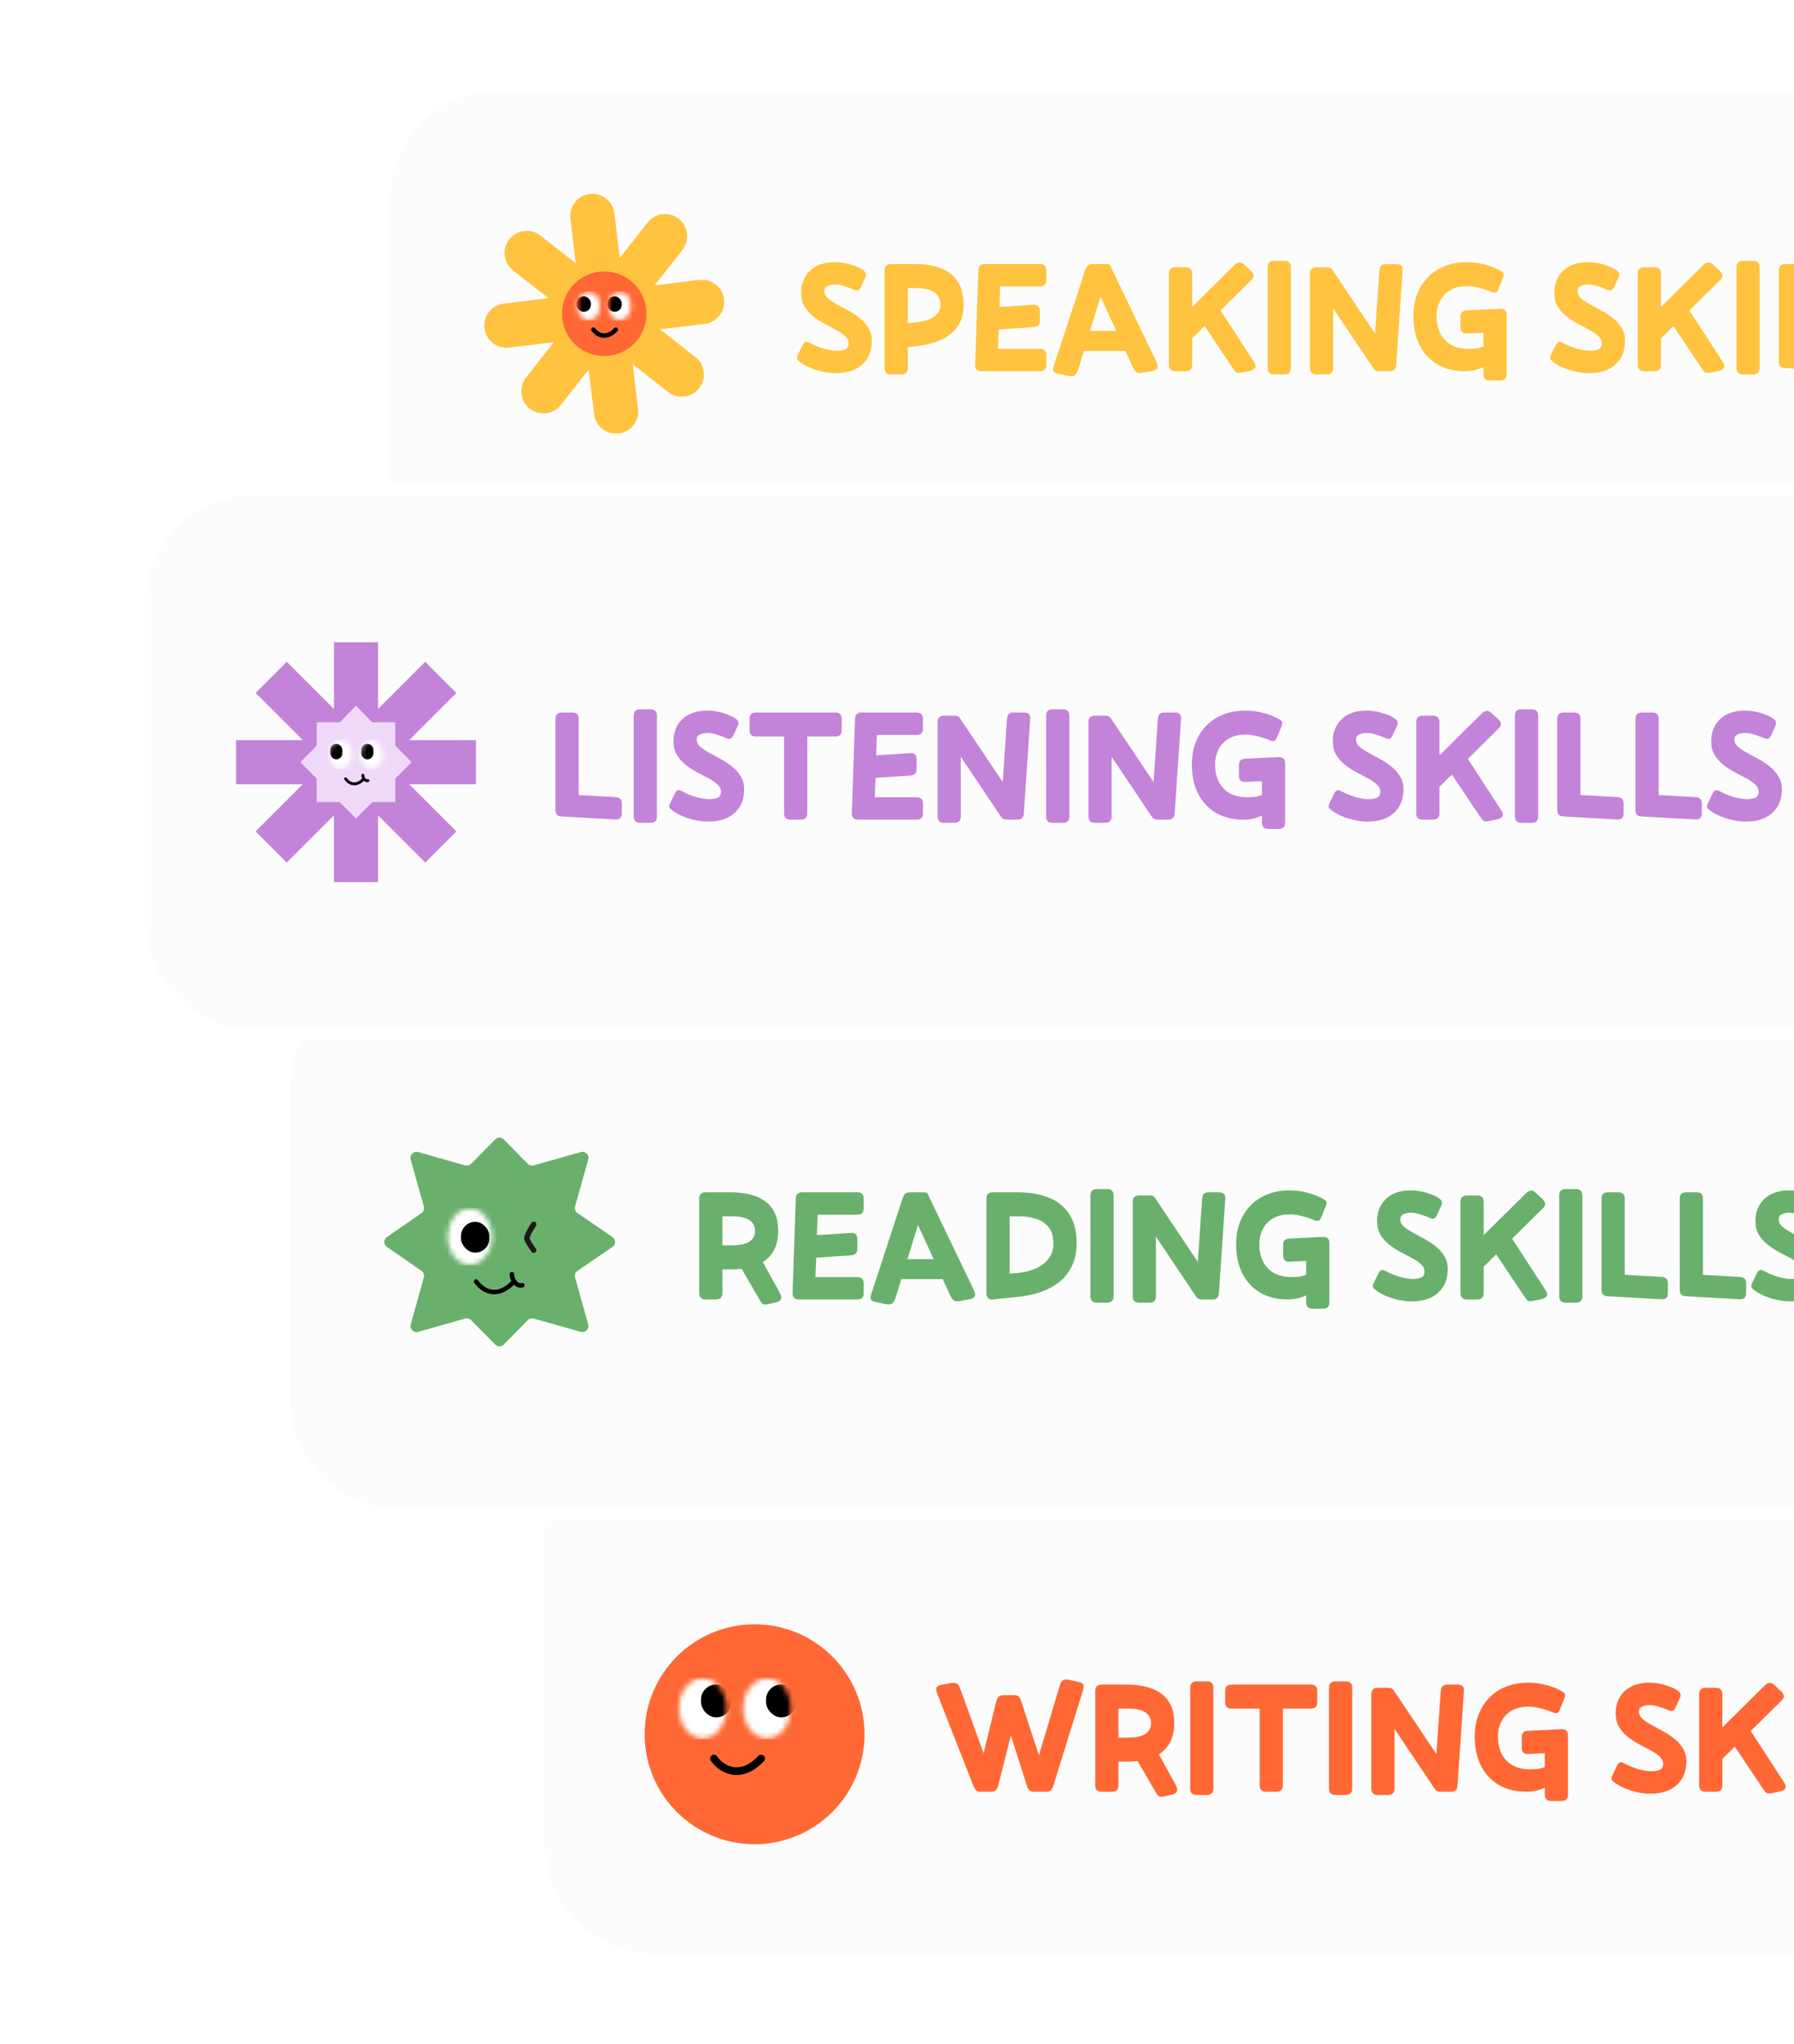 <svg width="359" height="409" viewBox="0 0 359 409" fill="none" xmlns="http://www.w3.org/2000/svg">
<g clip-path="url(#clip0_332_809)">
<g filter="url(#filter0_d_332_809)">
<g clip-path="url(#clip1_332_809)">
<path d="M107 307C107 293.745 117.745 283 131 283H445V393H131C117.745 393 107 382.255 107 369V307Z" fill="#FCFCFC"/>
<circle cx="151" cy="347" r="22" fill="#FF6835"/>
<mask id="mask0_332_809" style="mask-type:alpha" maskUnits="userSpaceOnUse" x="135" y="335" width="11" height="13">
<ellipse cx="140.61" cy="341.815" rx="4.747" ry="6.012" fill="white"/>
</mask>
<g mask="url(#mask0_332_809)">
<rect x="133.086" y="335.647" width="15.051" height="12.321" fill="white"/>
<rect x="140.281" y="337.034" width="6.076" height="6.585" rx="3.038" fill="black"/>
</g>
<mask id="mask1_332_809" style="mask-type:alpha" maskUnits="userSpaceOnUse" x="148" y="335" width="11" height="13">
<ellipse cx="153.465" cy="341.815" rx="4.747" ry="6.012" fill="white"/>
</mask>
<g mask="url(#mask1_332_809)">
<rect x="145.941" y="335.646" width="15.051" height="12.321" fill="white"/>
<rect x="153.297" y="337.034" width="6.076" height="6.585" rx="3.038" fill="black"/>
</g>
<path d="M142.867 351.859C144.187 353.762 147.926 356.427 152.319 351.859" stroke="black" stroke-width="1.532" stroke-linecap="round"/>
<path d="M199.768 357.22C199.619 357.775 199.427 358.127 199.192 358.276C198.979 358.425 198.659 358.5 198.232 358.5H196.28C195.875 358.5 195.576 358.425 195.384 358.276C195.192 358.127 194.979 357.775 194.744 357.22L187.576 338.948C187.363 338.372 187.309 337.945 187.416 337.668C187.523 337.391 187.875 337.199 188.472 337.092L190.2 336.772C190.755 336.665 191.171 336.687 191.448 336.836C191.725 336.964 191.981 337.369 192.216 338.052L196.824 350.788L199.352 340.452C199.501 339.897 199.693 339.545 199.928 339.396C200.163 339.247 200.483 339.172 200.888 339.172H202.84C203.267 339.172 203.587 339.247 203.8 339.396C204.013 339.545 204.205 339.897 204.376 340.452L207.896 351.204L212.024 337.412C212.216 336.729 212.461 336.313 212.76 336.164C213.059 336.015 213.485 336.004 214.04 336.132L215.768 336.516C216.365 336.644 216.707 336.847 216.792 337.124C216.877 337.38 216.835 337.796 216.664 338.372L210.808 357.22C210.637 357.775 210.445 358.127 210.232 358.276C210.019 358.425 209.699 358.5 209.272 358.5H207C206.595 358.5 206.275 358.425 206.04 358.276C205.827 358.127 205.635 357.775 205.464 357.22L202.296 347.236L199.768 357.22ZM233.026 359.428C232.663 359.513 232.375 359.535 232.162 359.492C231.97 359.471 231.789 359.353 231.618 359.14C231.469 358.927 231.266 358.596 231.01 358.148L227.65 352.356C227.309 352.399 226.957 352.431 226.594 352.452C226.253 352.473 225.89 352.484 225.506 352.484H223.81V357.22C223.81 358.073 223.383 358.5 222.53 358.5H220.45C219.597 358.5 219.17 358.073 219.17 357.22V338.34C219.17 337.487 219.597 337.06 220.45 337.06H225.506C228.535 337.06 230.871 337.7 232.514 338.98C234.157 340.239 234.978 342.169 234.978 344.772C234.978 347.631 233.954 349.711 231.906 351.012L235.33 357.252C235.863 358.255 235.565 358.873 234.434 359.108L233.026 359.428ZM225.634 341.86H223.81V347.684H225.634C227.277 347.684 228.471 347.428 229.218 346.916C229.965 346.404 230.338 345.689 230.338 344.772C230.338 343.855 229.965 343.14 229.218 342.628C228.471 342.116 227.277 341.86 225.634 341.86ZM242.81 357.86C242.81 358.713 242.383 359.14 241.53 359.14H239.45C238.597 359.14 238.17 358.713 238.17 357.86V337.7C238.17 336.847 238.597 336.42 239.45 336.42H241.53C242.383 336.42 242.81 336.847 242.81 337.7V357.86ZM256.719 357.22C256.719 358.073 256.292 358.5 255.439 358.5H253.359C252.505 358.5 252.079 358.073 252.079 357.22V341.86H246.415C245.583 341.86 245.167 341.444 245.167 340.612V338.34C245.167 337.487 245.593 337.06 246.447 337.06H262.319C263.172 337.06 263.599 337.487 263.599 338.34V340.612C263.599 341.444 263.183 341.86 262.351 341.86H256.719V357.22ZM270.591 357.86C270.591 358.713 270.165 359.14 269.311 359.14H267.231C266.378 359.14 265.951 358.713 265.951 357.86V337.7C265.951 336.847 266.378 336.42 267.231 336.42H269.311C270.165 336.42 270.591 336.847 270.591 337.7V357.86ZM279.06 357.86C279.06 358.713 278.633 359.14 277.78 359.14H275.7C274.847 359.14 274.42 358.713 274.42 357.86V338.98C274.42 338.127 274.847 337.7 275.7 337.7H277.78C278.1 337.7 278.335 337.743 278.484 337.828C278.505 337.828 278.516 337.839 278.516 337.86C278.537 337.86 278.548 337.871 278.548 337.892C278.569 337.892 278.591 337.892 278.612 337.892C278.612 337.913 278.612 337.924 278.612 337.924C278.633 337.924 278.644 337.924 278.644 337.924C278.665 337.945 278.687 337.967 278.708 337.988C278.729 337.988 278.751 338.009 278.772 338.052C278.815 338.095 278.847 338.127 278.868 338.148L278.9 338.212L287.444 350.98L288.308 338.34C288.351 337.913 288.468 337.593 288.66 337.38C288.852 337.167 289.161 337.06 289.588 337.06H291.668C292.585 337.06 293.012 337.487 292.948 338.34L291.668 357.22C291.647 357.647 291.529 357.967 291.316 358.18C291.124 358.393 290.815 358.5 290.388 358.5H288.308C287.86 358.5 287.519 358.383 287.284 358.148C287.263 358.105 287.241 358.073 287.22 358.052C287.199 358.009 287.167 357.977 287.124 357.956L279.06 345.924V357.86ZM313.771 359.14C313.771 359.951 313.333 360.356 312.459 360.356H310.379C309.547 360.356 309.131 359.919 309.131 359.044V357.668C308.597 357.945 308 358.159 307.339 358.308C306.677 358.436 306.048 358.5 305.451 358.5C303.339 358.5 301.504 358.052 299.947 357.156C298.411 356.239 297.216 354.959 296.363 353.316C295.531 351.652 295.115 349.7 295.115 347.46C295.115 345.284 295.563 343.396 296.459 341.796C297.355 340.175 298.603 338.916 300.203 338.02C301.824 337.124 303.723 336.676 305.899 336.676C307.051 336.676 308.235 336.836 309.451 337.156C310.688 337.476 311.829 337.956 312.875 338.596C313.237 338.831 313.301 339.225 313.067 339.78L312.107 342.148C311.979 342.468 311.808 342.671 311.595 342.756C311.381 342.82 311.093 342.777 310.731 342.628C310.368 342.457 309.909 342.287 309.355 342.116C308.821 341.945 308.245 341.796 307.627 341.668C307.029 341.54 306.453 341.476 305.899 341.476C304.555 341.476 303.424 341.743 302.507 342.276C301.611 342.788 300.928 343.503 300.459 344.42C299.989 345.316 299.755 346.329 299.755 347.46C299.755 348.719 299.989 349.849 300.459 350.852C300.949 351.833 301.675 352.612 302.635 353.188C303.595 353.743 304.811 354.02 306.283 354.02C306.624 354.02 307.051 353.999 307.563 353.956C308.075 353.892 308.597 353.764 309.131 353.572V350.788L305.771 350.948C305.664 350.948 305.568 350.948 305.483 350.948C305.397 350.927 305.312 350.905 305.227 350.884C304.757 350.735 304.523 350.34 304.523 349.7V349.156V347.588C304.523 346.756 304.949 346.329 305.803 346.308L312.491 345.988C312.597 345.988 312.693 345.999 312.779 346.02C312.885 346.02 312.981 346.031 313.067 346.052C313.536 346.201 313.771 346.607 313.771 347.268V348.58C313.771 348.687 313.771 348.804 313.771 348.932C313.771 349.039 313.771 349.145 313.771 349.252V359.14ZM332.818 352.9C332.818 352.367 332.584 351.887 332.114 351.46C331.666 351.033 331.08 350.628 330.354 350.244C329.629 349.86 328.861 349.455 328.05 349.028C327.261 348.601 326.504 348.111 325.778 347.556C325.053 346.98 324.456 346.308 323.986 345.54C323.538 344.772 323.314 343.865 323.314 342.82C323.314 340.985 323.912 339.503 325.106 338.372C326.301 337.241 327.965 336.676 330.098 336.676C330.717 336.676 331.357 336.74 332.018 336.868C332.701 336.996 333.352 337.177 333.97 337.412C334.61 337.625 335.165 337.892 335.634 338.212C335.997 338.447 336.21 338.681 336.274 338.916C336.36 339.129 336.317 339.417 336.146 339.78L335.25 341.732C335.101 342.031 334.92 342.223 334.706 342.308C334.514 342.372 334.226 342.329 333.842 342.18C333.245 341.903 332.605 341.668 331.922 341.476C331.261 341.263 330.653 341.156 330.098 341.156C329.501 341.156 328.989 341.263 328.562 341.476C328.157 341.668 327.954 342.009 327.954 342.5C327.954 342.991 328.178 343.449 328.626 343.876C329.096 344.281 329.693 344.687 330.418 345.092C331.144 345.476 331.901 345.892 332.69 346.34C333.501 346.767 334.269 347.268 334.994 347.844C335.72 348.399 336.306 349.049 336.754 349.796C337.224 350.543 337.458 351.417 337.458 352.42C337.458 354.425 336.818 356.004 335.538 357.156C334.28 358.308 332.53 358.884 330.29 358.884C329.501 358.884 328.68 358.799 327.826 358.628C326.973 358.457 326.141 358.212 325.33 357.892C324.541 357.572 323.826 357.188 323.186 356.74C322.845 356.484 322.621 356.26 322.514 356.068C322.429 355.855 322.482 355.556 322.674 355.172L323.602 353.252C323.773 352.932 323.954 352.729 324.146 352.644C324.338 352.537 324.626 352.591 325.01 352.804C325.949 353.316 326.909 353.711 327.89 353.988C328.893 354.265 329.757 354.404 330.482 354.404C331.165 354.404 331.72 354.308 332.146 354.116C332.594 353.903 332.818 353.497 332.818 352.9ZM354.542 358.788C354.179 358.852 353.902 358.863 353.71 358.82C353.518 358.777 353.336 358.649 353.166 358.436C353.016 358.223 352.803 357.913 352.526 357.508L347.15 349.476L344.654 351.94V357.22C344.654 358.073 344.227 358.5 343.374 358.5H341.294C340.44 358.5 340.014 358.073 340.014 357.22V338.98C340.014 338.127 340.44 337.7 341.294 337.7H343.374C344.227 337.7 344.654 338.127 344.654 338.98V345.636L353.166 337.22C353.443 336.943 353.731 336.783 354.03 336.74C354.328 336.676 354.648 336.793 354.99 337.092L356.398 338.372C356.718 338.649 356.899 338.948 356.942 339.268C357.006 339.567 356.888 339.865 356.59 340.164L350.35 346.34C350.392 346.425 350.456 346.532 350.542 346.66C350.627 346.767 350.712 346.895 350.798 347.044L357.006 356.612C357.347 357.124 357.432 357.529 357.262 357.828C357.091 358.127 356.707 358.34 356.11 358.468L354.542 358.788ZM364.404 357.86C364.404 358.713 363.977 359.14 363.124 359.14H361.044C360.19 359.14 359.764 358.713 359.764 357.86V337.7C359.764 336.847 360.19 336.42 361.044 336.42H363.124C363.977 336.42 364.404 336.847 364.404 337.7V357.86ZM380.265 358.468L369.513 357.86C368.659 357.86 368.233 357.444 368.233 356.612V338.34C368.233 337.487 368.659 337.06 369.513 337.06H371.593C372.446 337.06 372.873 337.487 372.873 338.34V353.572L380.233 353.988C380.659 354.009 380.979 354.127 381.193 354.34C381.406 354.532 381.513 354.841 381.513 355.268V357.22C381.513 358.073 381.097 358.489 380.265 358.468ZM395.921 358.468L385.169 357.86C384.315 357.86 383.889 357.444 383.889 356.612V338.34C383.889 337.487 384.315 337.06 385.169 337.06H387.249C388.102 337.06 388.529 337.487 388.529 338.34V353.572L395.889 353.988C396.315 354.009 396.635 354.127 396.849 354.34C397.062 354.532 397.169 354.841 397.169 355.268V357.22C397.169 358.073 396.753 358.489 395.921 358.468ZM408.537 352.9C408.537 352.367 408.302 351.887 407.833 351.46C407.385 351.033 406.798 350.628 406.073 350.244C405.348 349.86 404.58 349.455 403.769 349.028C402.98 348.601 402.222 348.111 401.497 347.556C400.772 346.98 400.174 346.308 399.705 345.54C399.257 344.772 399.033 343.865 399.033 342.82C399.033 340.985 399.63 339.503 400.825 338.372C402.02 337.241 403.684 336.676 405.817 336.676C406.436 336.676 407.076 336.74 407.737 336.868C408.42 336.996 409.07 337.177 409.689 337.412C410.329 337.625 410.884 337.892 411.353 338.212C411.716 338.447 411.929 338.681 411.993 338.916C412.078 339.129 412.036 339.417 411.865 339.78L410.969 341.732C410.82 342.031 410.638 342.223 410.425 342.308C410.233 342.372 409.945 342.329 409.561 342.18C408.964 341.903 408.324 341.668 407.641 341.476C406.98 341.263 406.372 341.156 405.817 341.156C405.22 341.156 404.708 341.263 404.281 341.476C403.876 341.668 403.673 342.009 403.673 342.5C403.673 342.991 403.897 343.449 404.345 343.876C404.814 344.281 405.412 344.687 406.137 345.092C406.862 345.476 407.62 345.892 408.409 346.34C409.22 346.767 409.988 347.268 410.713 347.844C411.438 348.399 412.025 349.049 412.473 349.796C412.942 350.543 413.177 351.417 413.177 352.42C413.177 354.425 412.537 356.004 411.257 357.156C409.998 358.308 408.249 358.884 406.009 358.884C405.22 358.884 404.398 358.799 403.545 358.628C402.692 358.457 401.86 358.212 401.049 357.892C400.26 357.572 399.545 357.188 398.905 356.74C398.564 356.484 398.34 356.26 398.233 356.068C398.148 355.855 398.201 355.556 398.393 355.172L399.321 353.252C399.492 352.932 399.673 352.729 399.865 352.644C400.057 352.537 400.345 352.591 400.729 352.804C401.668 353.316 402.628 353.711 403.609 353.988C404.612 354.265 405.476 354.404 406.201 354.404C406.884 354.404 407.438 354.308 407.865 354.116C408.313 353.903 408.537 353.497 408.537 352.9Z" fill="#FF6835"/>
</g>
<path d="M131 284H444V392H131C118.297 392 108 381.703 108 369V307C108 294.297 118.297 284 131 284Z" stroke="white" stroke-width="2"/>
</g>
<g filter="url(#filter1_d_332_809)">
<g clip-path="url(#clip2_332_809)">
<path d="M56 217C56 203.745 66.745 193 80 193H394V304H80C66.745 304 56 293.255 56 280V217Z" fill="#FCFCFC"/>
<path d="M122.552 247.509C123.249 247.986 123.249 249.014 122.552 249.491L115.557 254.281C115.133 254.572 114.941 255.1 115.079 255.595L117.703 265.001C117.954 265.904 117.121 266.734 116.219 266.48L106.803 263.824C106.381 263.705 105.928 263.825 105.621 264.137L100.803 269.025C100.333 269.502 99.563 269.502 99.092 269.025L94.275 264.137C93.967 263.825 93.514 263.705 93.093 263.824L83.676 266.48C82.774 266.734 81.941 265.904 82.193 265.001L84.818 255.591C84.956 255.098 84.766 254.572 84.345 254.28L77.426 249.488C76.736 249.01 76.736 247.99 77.426 247.512L84.344 242.72C84.765 242.428 84.955 241.902 84.817 241.409L82.18 231.987C81.928 231.084 82.762 230.252 83.665 230.508L93.092 233.175C93.514 233.295 93.967 233.175 94.275 232.863L99.092 227.975C99.563 227.498 100.333 227.498 100.803 227.975L105.621 232.863C105.928 233.175 106.381 233.295 106.803 233.175L116.231 230.508C117.134 230.252 117.968 231.084 117.715 231.987L115.08 241.404C114.941 241.899 115.133 242.428 115.558 242.719L122.552 247.509Z" fill="#69B06C"/>
<mask id="mask2_332_809" style="mask-type:alpha" maskUnits="userSpaceOnUse" x="89" y="241" width="10" height="13">
<ellipse cx="94.021" cy="247.437" rx="4.443" ry="5.628" fill="white"/>
</mask>
<g mask="url(#mask2_332_809)">
<rect x="86.977" y="241.664" width="14.088" height="11.533" fill="white"/>
<rect x="92.254" y="244.464" width="5.687" height="6.164" rx="2.843" fill="black"/>
</g>
<path fill-rule="evenodd" clip-rule="evenodd" d="M107.232 249.817C107.232 249.817 107.232 249.817 107.232 249.817C107.411 250.056 107.363 250.394 107.124 250.573C106.885 250.753 106.546 250.704 106.367 250.465L106.8 250.141C106.367 250.465 106.367 250.465 106.367 250.465L106.366 250.463L106.362 250.459L106.35 250.442C106.34 250.428 106.324 250.407 106.305 250.381C106.266 250.328 106.212 250.253 106.146 250.16C106.015 249.976 105.84 249.721 105.664 249.445C105.489 249.171 105.307 248.866 105.167 248.581C105.096 248.438 105.033 248.292 104.985 248.152C104.94 248.018 104.898 247.856 104.898 247.692C104.898 247.53 104.939 247.366 104.982 247.23C105.028 247.085 105.09 246.931 105.158 246.778C105.296 246.471 105.475 246.134 105.649 245.827C105.824 245.518 105.998 245.231 106.128 245.021C106.193 244.916 106.247 244.83 106.286 244.77C106.305 244.74 106.32 244.717 106.33 244.701L106.342 244.682L106.347 244.675C106.347 244.675 106.347 244.675 106.8 244.97L106.347 244.675C106.51 244.425 106.845 244.354 107.095 244.518C107.345 244.681 107.416 245.016 107.253 245.266L107.249 245.271L107.239 245.287C107.229 245.302 107.215 245.324 107.197 245.352C107.161 245.409 107.109 245.491 107.046 245.591C106.921 245.793 106.755 246.067 106.59 246.359C106.423 246.653 106.263 246.957 106.145 247.22C106.086 247.351 106.042 247.464 106.013 247.555C105.985 247.643 105.981 247.685 105.98 247.691C105.98 247.691 105.98 247.691 105.98 247.691C105.98 247.691 105.98 247.692 105.98 247.692C105.981 247.699 105.986 247.735 106.01 247.807C106.037 247.887 106.079 247.987 106.137 248.104C106.252 248.338 106.41 248.605 106.575 248.864C106.739 249.121 106.904 249.36 107.028 249.535C107.09 249.623 107.142 249.694 107.178 249.743C107.195 249.767 107.209 249.786 107.219 249.799L107.229 249.813L107.232 249.817Z" fill="#1B1B1B"/>
<path d="M95.285 256.413C96.342 258 99.336 260.221 102.854 256.413M102.433 254.942C102.398 255.818 103.19 257.486 104.536 257.149" stroke="black" stroke-width="0.901" stroke-linecap="round"/>
<path d="M153.776 260.928C153.413 261.013 153.125 261.035 152.912 260.992C152.72 260.971 152.539 260.853 152.368 260.64C152.219 260.427 152.016 260.096 151.76 259.648L148.4 253.856C148.059 253.899 147.707 253.931 147.344 253.952C147.003 253.973 146.64 253.984 146.256 253.984H144.56V258.72C144.56 259.573 144.133 260 143.28 260H141.2C140.347 260 139.92 259.573 139.92 258.72V239.84C139.92 238.987 140.347 238.56 141.2 238.56H146.256C149.285 238.56 151.621 239.2 153.264 240.48C154.907 241.739 155.728 243.669 155.728 246.272C155.728 249.131 154.704 251.211 152.656 252.512L156.08 258.752C156.613 259.755 156.315 260.373 155.184 260.608L153.776 260.928ZM146.384 243.36H144.56V249.184H146.384C148.027 249.184 149.221 248.928 149.968 248.416C150.715 247.904 151.088 247.189 151.088 246.272C151.088 245.355 150.715 244.64 149.968 244.128C149.221 243.616 148.027 243.36 146.384 243.36ZM159.88 260C159.005 260 158.579 259.573 158.6 258.72L159.24 239.84C159.261 238.987 159.688 238.56 160.52 238.56H171.56C172.413 238.56 172.84 238.987 172.84 239.84V241.792C172.84 242.624 172.424 243.04 171.592 243.04H163.624L163.464 247.136L170.28 246.688C171.133 246.624 171.56 247.051 171.56 247.968V249.92C171.56 250.688 171.144 251.104 170.312 251.168L163.336 251.648L163.176 255.52H171.56C172.413 255.52 172.84 255.947 172.84 256.8V258.752C172.84 259.584 172.424 260 171.592 260H159.88ZM186.836 251.936L183.7 245.088L181.588 251.936H186.836ZM179.22 259.648C179.006 260.309 178.75 260.715 178.452 260.864C178.174 261.013 177.758 261.035 177.204 260.928L175.316 260.544C174.718 260.416 174.366 260.224 174.26 259.968C174.174 259.691 174.228 259.264 174.42 258.688L180.596 239.84C180.788 239.285 180.99 238.933 181.204 238.784C181.417 238.635 181.726 238.56 182.132 238.56H184.884C185.161 238.56 185.353 238.592 185.46 238.656C185.566 238.699 185.652 238.816 185.716 239.008C185.801 239.179 185.929 239.456 186.1 239.84L194.868 258.112C195.145 258.688 195.209 259.115 195.06 259.392C194.932 259.669 194.569 259.861 193.972 259.968L192.244 260.288C191.646 260.395 191.209 260.373 190.932 260.224C190.676 260.096 190.388 259.691 190.068 259.008L188.66 255.936H180.372L179.22 259.648ZM198.669 260C198.242 260.043 197.922 259.947 197.709 259.712C197.495 259.477 197.389 259.147 197.389 258.72V239.84C197.389 238.987 197.815 238.56 198.669 238.56H203.725C205.965 238.56 207.97 238.901 209.741 239.584C211.511 240.245 212.898 241.323 213.901 242.816C214.925 244.309 215.437 246.304 215.437 248.8C215.437 250.549 215.117 252.064 214.477 253.344C213.858 254.624 213.005 255.691 211.917 256.544C210.829 257.397 209.57 258.069 208.141 258.56C206.733 259.029 205.239 259.339 203.661 259.488L200.845 259.776H200.749L198.669 260ZM203.853 243.36H202.029V254.848L203.789 254.688C205.026 254.56 206.178 254.272 207.245 253.824C208.311 253.355 209.165 252.704 209.805 251.872C210.466 251.04 210.797 250.016 210.797 248.8C210.797 247.392 210.466 246.293 209.805 245.504C209.165 244.715 208.311 244.16 207.245 243.84C206.199 243.52 205.069 243.36 203.853 243.36ZM222.841 259.36C222.841 260.213 222.415 260.64 221.561 260.64H219.481C218.628 260.64 218.201 260.213 218.201 259.36V239.2C218.201 238.347 218.628 237.92 219.481 237.92H221.561C222.415 237.92 222.841 238.347 222.841 239.2V259.36ZM231.31 259.36C231.31 260.213 230.883 260.64 230.03 260.64H227.95C227.097 260.64 226.67 260.213 226.67 259.36V240.48C226.67 239.627 227.097 239.2 227.95 239.2H230.03C230.35 239.2 230.585 239.243 230.734 239.328C230.755 239.328 230.766 239.339 230.766 239.36C230.787 239.36 230.798 239.371 230.798 239.392C230.819 239.392 230.841 239.392 230.862 239.392C230.862 239.413 230.862 239.424 230.862 239.424C230.883 239.424 230.894 239.424 230.894 239.424C230.915 239.445 230.937 239.467 230.958 239.488C230.979 239.488 231.001 239.509 231.022 239.552C231.065 239.595 231.097 239.627 231.118 239.648L231.15 239.712L239.694 252.48L240.558 239.84C240.601 239.413 240.718 239.093 240.91 238.88C241.102 238.667 241.411 238.56 241.838 238.56H243.918C244.835 238.56 245.262 238.987 245.198 239.84L243.918 258.72C243.897 259.147 243.779 259.467 243.566 259.68C243.374 259.893 243.065 260 242.638 260H240.558C240.11 260 239.769 259.883 239.534 259.648C239.513 259.605 239.491 259.573 239.47 259.552C239.449 259.509 239.417 259.477 239.374 259.456L231.31 247.424V259.36ZM266.021 260.64C266.021 261.451 265.583 261.856 264.709 261.856H262.629C261.797 261.856 261.381 261.419 261.381 260.544V259.168C260.847 259.445 260.25 259.659 259.589 259.808C258.927 259.936 258.298 260 257.701 260C255.589 260 253.754 259.552 252.197 258.656C250.661 257.739 249.466 256.459 248.613 254.816C247.781 253.152 247.365 251.2 247.365 248.96C247.365 246.784 247.813 244.896 248.709 243.296C249.605 241.675 250.853 240.416 252.453 239.52C254.074 238.624 255.973 238.176 258.149 238.176C259.301 238.176 260.485 238.336 261.701 238.656C262.938 238.976 264.079 239.456 265.125 240.096C265.487 240.331 265.551 240.725 265.317 241.28L264.357 243.648C264.229 243.968 264.058 244.171 263.845 244.256C263.631 244.32 263.343 244.277 262.981 244.128C262.618 243.957 262.159 243.787 261.605 243.616C261.071 243.445 260.495 243.296 259.877 243.168C259.279 243.04 258.703 242.976 258.149 242.976C256.805 242.976 255.674 243.243 254.757 243.776C253.861 244.288 253.178 245.003 252.709 245.92C252.239 246.816 252.005 247.829 252.005 248.96C252.005 250.219 252.239 251.349 252.709 252.352C253.199 253.333 253.925 254.112 254.885 254.688C255.845 255.243 257.061 255.52 258.533 255.52C258.874 255.52 259.301 255.499 259.813 255.456C260.325 255.392 260.847 255.264 261.381 255.072V252.288L258.021 252.448C257.914 252.448 257.818 252.448 257.733 252.448C257.647 252.427 257.562 252.405 257.477 252.384C257.007 252.235 256.773 251.84 256.773 251.2V250.656V249.088C256.773 248.256 257.199 247.829 258.053 247.808L264.741 247.488C264.847 247.488 264.943 247.499 265.029 247.52C265.135 247.52 265.231 247.531 265.317 247.552C265.786 247.701 266.021 248.107 266.021 248.768V250.08C266.021 250.187 266.021 250.304 266.021 250.432C266.021 250.539 266.021 250.645 266.021 250.752V260.64ZM285.068 254.4C285.068 253.867 284.834 253.387 284.364 252.96C283.916 252.533 283.33 252.128 282.604 251.744C281.879 251.36 281.111 250.955 280.3 250.528C279.511 250.101 278.754 249.611 278.028 249.056C277.303 248.48 276.706 247.808 276.236 247.04C275.788 246.272 275.564 245.365 275.564 244.32C275.564 242.485 276.162 241.003 277.356 239.872C278.551 238.741 280.215 238.176 282.348 238.176C282.967 238.176 283.607 238.24 284.268 238.368C284.951 238.496 285.602 238.677 286.22 238.912C286.86 239.125 287.415 239.392 287.884 239.712C288.247 239.947 288.46 240.181 288.524 240.416C288.61 240.629 288.567 240.917 288.396 241.28L287.5 243.232C287.351 243.531 287.17 243.723 286.956 243.808C286.764 243.872 286.476 243.829 286.092 243.68C285.495 243.403 284.855 243.168 284.172 242.976C283.511 242.763 282.903 242.656 282.348 242.656C281.751 242.656 281.239 242.763 280.812 242.976C280.407 243.168 280.204 243.509 280.204 244C280.204 244.491 280.428 244.949 280.876 245.376C281.346 245.781 281.943 246.187 282.668 246.592C283.394 246.976 284.151 247.392 284.94 247.84C285.751 248.267 286.519 248.768 287.244 249.344C287.97 249.899 288.556 250.549 289.004 251.296C289.474 252.043 289.708 252.917 289.708 253.92C289.708 255.925 289.068 257.504 287.788 258.656C286.53 259.808 284.78 260.384 282.54 260.384C281.751 260.384 280.93 260.299 280.076 260.128C279.223 259.957 278.391 259.712 277.58 259.392C276.791 259.072 276.076 258.688 275.436 258.24C275.095 257.984 274.871 257.76 274.764 257.568C274.679 257.355 274.732 257.056 274.924 256.672L275.852 254.752C276.023 254.432 276.204 254.229 276.396 254.144C276.588 254.037 276.876 254.091 277.26 254.304C278.199 254.816 279.159 255.211 280.14 255.488C281.143 255.765 282.007 255.904 282.732 255.904C283.415 255.904 283.97 255.808 284.396 255.616C284.844 255.403 285.068 254.997 285.068 254.4ZM306.792 260.288C306.429 260.352 306.152 260.363 305.96 260.32C305.768 260.277 305.586 260.149 305.416 259.936C305.266 259.723 305.053 259.413 304.776 259.008L299.4 250.976L296.904 253.44V258.72C296.904 259.573 296.477 260 295.624 260H293.544C292.69 260 292.264 259.573 292.264 258.72V240.48C292.264 239.627 292.69 239.2 293.544 239.2H295.624C296.477 239.2 296.904 239.627 296.904 240.48V247.136L305.416 238.72C305.693 238.443 305.981 238.283 306.28 238.24C306.578 238.176 306.898 238.293 307.24 238.592L308.648 239.872C308.968 240.149 309.149 240.448 309.192 240.768C309.256 241.067 309.138 241.365 308.84 241.664L302.6 247.84C302.642 247.925 302.706 248.032 302.792 248.16C302.877 248.267 302.962 248.395 303.048 248.544L309.256 258.112C309.597 258.624 309.682 259.029 309.512 259.328C309.341 259.627 308.957 259.84 308.36 259.968L306.792 260.288ZM316.654 259.36C316.654 260.213 316.227 260.64 315.374 260.64H313.294C312.44 260.64 312.014 260.213 312.014 259.36V239.2C312.014 238.347 312.44 237.92 313.294 237.92H315.374C316.227 237.92 316.654 238.347 316.654 239.2V259.36ZM332.515 259.968L321.763 259.36C320.909 259.36 320.483 258.944 320.483 258.112V239.84C320.483 238.987 320.909 238.56 321.763 238.56H323.843C324.696 238.56 325.123 238.987 325.123 239.84V255.072L332.483 255.488C332.909 255.509 333.229 255.627 333.443 255.84C333.656 256.032 333.763 256.341 333.763 256.768V258.72C333.763 259.573 333.347 259.989 332.515 259.968ZM348.171 259.968L337.419 259.36C336.565 259.36 336.139 258.944 336.139 258.112V239.84C336.139 238.987 336.565 238.56 337.419 238.56H339.499C340.352 238.56 340.779 238.987 340.779 239.84V255.072L348.139 255.488C348.565 255.509 348.885 255.627 349.099 255.84C349.312 256.032 349.419 256.341 349.419 256.768V258.72C349.419 259.573 349.003 259.989 348.171 259.968ZM360.787 254.4C360.787 253.867 360.552 253.387 360.083 252.96C359.635 252.533 359.048 252.128 358.323 251.744C357.598 251.36 356.83 250.955 356.019 250.528C355.23 250.101 354.472 249.611 353.747 249.056C353.022 248.48 352.424 247.808 351.955 247.04C351.507 246.272 351.283 245.365 351.283 244.32C351.283 242.485 351.88 241.003 353.075 239.872C354.27 238.741 355.934 238.176 358.067 238.176C358.686 238.176 359.326 238.24 359.987 238.368C360.67 238.496 361.32 238.677 361.939 238.912C362.579 239.125 363.134 239.392 363.603 239.712C363.966 239.947 364.179 240.181 364.243 240.416C364.328 240.629 364.286 240.917 364.115 241.28L363.219 243.232C363.07 243.531 362.888 243.723 362.675 243.808C362.483 243.872 362.195 243.829 361.811 243.68C361.214 243.403 360.574 243.168 359.891 242.976C359.23 242.763 358.622 242.656 358.067 242.656C357.47 242.656 356.958 242.763 356.531 242.976C356.126 243.168 355.923 243.509 355.923 244C355.923 244.491 356.147 244.949 356.595 245.376C357.064 245.781 357.662 246.187 358.387 246.592C359.112 246.976 359.87 247.392 360.659 247.84C361.47 248.267 362.238 248.768 362.963 249.344C363.688 249.899 364.275 250.549 364.723 251.296C365.192 252.043 365.427 252.917 365.427 253.92C365.427 255.925 364.787 257.504 363.507 258.656C362.248 259.808 360.499 260.384 358.259 260.384C357.47 260.384 356.648 260.299 355.795 260.128C354.942 259.957 354.11 259.712 353.299 259.392C352.51 259.072 351.795 258.688 351.155 258.24C350.814 257.984 350.59 257.76 350.483 257.568C350.398 257.355 350.451 257.056 350.643 256.672L351.571 254.752C351.742 254.432 351.923 254.229 352.115 254.144C352.307 254.037 352.595 254.091 352.979 254.304C353.918 254.816 354.878 255.211 355.859 255.488C356.862 255.765 357.726 255.904 358.451 255.904C359.134 255.904 359.688 255.808 360.115 255.616C360.563 255.403 360.787 254.997 360.787 254.4Z" fill="#69B06C"/>
</g>
<path d="M80 194H393V303H80C67.297 303 57 292.703 57 280V217C57 204.297 67.297 194 80 194Z" stroke="white" stroke-width="2"/>
</g>
<g filter="url(#filter2_d_332_809)">
<path d="M76 40C76 26.745 86.745 16 100 16H413V126H100C86.745 126 76 115.255 76 102V40Z" fill="#FCFCFC"/>
<path d="M100 17H412V125H100C87.297 125 77 114.703 77 102V40C77 27.297 87.297 17 100 17Z" stroke="white" stroke-width="2"/>
</g>
<g filter="url(#filter3_d_332_809)">
<path d="M27 121C27 107.745 37.745 97 51 97H365V208H51C37.745 208 27 197.255 27 184V121Z" fill="#FCFCFC"/>
<path d="M51 98H364V207H51C38.297 207 28 196.703 28 184V121C28 108.297 38.297 98 51 98Z" stroke="white" stroke-width="2"/>
</g>
<path d="M85.089 172.589L91.324 166.354L57.383 132.413L51.148 138.648L85.089 172.589Z" fill="#C383D9"/>
<path d="M51.148 166.354L57.383 172.589L91.324 138.648L85.089 132.413L51.148 166.354Z" fill="#C383D9"/>
<path d="M95.238 156.909V148.091H47.238V156.909H95.238Z" fill="#C383D9"/>
<path d="M66.827 176.5H75.644V128.5H66.827V176.5Z" fill="#C383D9"/>
<path d="M82.351 152.5L79.099 155.805V160.481H74.495L71.24 163.783L67.985 160.481H63.381V155.805L60.129 152.5L63.381 149.194V144.519H67.985L71.24 141.216L74.495 144.519H79.099V149.194L82.351 152.5Z" fill="#EFD9F9"/>
<mask id="mask3_332_809" style="mask-type:alpha" maskUnits="userSpaceOnUse" x="65" y="148" width="6" height="6">
<ellipse cx="68.151" cy="150.958" rx="2.245" ry="2.828" fill="white"/>
</mask>
<g mask="url(#mask3_332_809)">
<rect x="64.606" y="147.969" width="7.118" height="5.96" fill="white"/>
<rect x="66.062" y="148.83" width="2.444" height="3.098" rx="1.222" fill="black"/>
</g>
<mask id="mask4_332_809" style="mask-type:alpha" maskUnits="userSpaceOnUse" x="72" y="148" width="5" height="6">
<ellipse cx="74.37" cy="150.958" rx="2.245" ry="2.828" fill="white"/>
</mask>
<g mask="url(#mask4_332_809)">
<rect x="70.824" y="147.969" width="7.118" height="5.96" fill="white"/>
<path d="M72.281 150.053C72.281 149.378 72.829 148.83 73.504 148.83V148.83C74.178 148.83 74.726 149.378 74.726 150.053V150.706C74.726 151.381 74.178 151.928 73.504 151.928V151.928C72.829 151.928 72.281 151.381 72.281 150.706V150.053Z" fill="black"/>
</g>
<path d="M69.168 155.829C69.677 156.593 71.117 157.661 72.81 155.829M72.608 155.121C72.591 155.542 72.972 156.345 73.62 156.183" stroke="black" stroke-width="0.578" stroke-linecap="round"/>
<path d="M123.19 163.968L112.438 163.36C111.585 163.36 111.158 162.944 111.158 162.112V143.84C111.158 142.987 111.585 142.56 112.438 142.56H114.518C115.372 142.56 115.798 142.987 115.798 143.84V159.072L123.158 159.488C123.585 159.509 123.905 159.627 124.118 159.84C124.332 160.032 124.438 160.341 124.438 160.768V162.72C124.438 163.573 124.022 163.989 123.19 163.968ZM131.455 163.36C131.455 164.213 131.028 164.64 130.175 164.64H128.095C127.241 164.64 126.815 164.213 126.815 163.36V143.2C126.815 142.347 127.241 141.92 128.095 141.92H130.175C131.028 141.92 131.455 142.347 131.455 143.2V163.36ZM144.275 158.4C144.275 157.867 144.041 157.387 143.571 156.96C143.123 156.533 142.537 156.128 141.811 155.744C141.086 155.36 140.318 154.955 139.507 154.528C138.718 154.101 137.961 153.611 137.235 153.056C136.51 152.48 135.913 151.808 135.443 151.04C134.995 150.272 134.771 149.365 134.771 148.32C134.771 146.485 135.369 145.003 136.563 143.872C137.758 142.741 139.422 142.176 141.555 142.176C142.174 142.176 142.814 142.24 143.475 142.368C144.158 142.496 144.809 142.677 145.427 142.912C146.067 143.125 146.622 143.392 147.091 143.712C147.454 143.947 147.667 144.181 147.731 144.416C147.817 144.629 147.774 144.917 147.603 145.28L146.707 147.232C146.558 147.531 146.377 147.723 146.163 147.808C145.971 147.872 145.683 147.829 145.299 147.68C144.702 147.403 144.062 147.168 143.379 146.976C142.718 146.763 142.11 146.656 141.555 146.656C140.958 146.656 140.446 146.763 140.019 146.976C139.614 147.168 139.411 147.509 139.411 148C139.411 148.491 139.635 148.949 140.083 149.376C140.553 149.781 141.15 150.187 141.875 150.592C142.601 150.976 143.358 151.392 144.147 151.84C144.958 152.267 145.726 152.768 146.451 153.344C147.177 153.899 147.763 154.549 148.211 155.296C148.681 156.043 148.915 156.917 148.915 157.92C148.915 159.925 148.275 161.504 146.995 162.656C145.737 163.808 143.987 164.384 141.747 164.384C140.958 164.384 140.137 164.299 139.283 164.128C138.43 163.957 137.598 163.712 136.787 163.392C135.998 163.072 135.283 162.688 134.643 162.24C134.302 161.984 134.078 161.76 133.971 161.568C133.886 161.355 133.939 161.056 134.131 160.672L135.059 158.752C135.23 158.432 135.411 158.229 135.603 158.144C135.795 158.037 136.083 158.091 136.467 158.304C137.406 158.816 138.366 159.211 139.347 159.488C140.35 159.765 141.214 159.904 141.939 159.904C142.622 159.904 143.177 159.808 143.603 159.616C144.051 159.403 144.275 158.997 144.275 158.4ZM161.551 162.72C161.551 163.573 161.124 164 160.271 164H158.191C157.337 164 156.911 163.573 156.911 162.72V147.36H151.247C150.415 147.36 149.999 146.944 149.999 146.112V143.84C149.999 142.987 150.425 142.56 151.279 142.56H167.151C168.004 142.56 168.431 142.987 168.431 143.84V146.112C168.431 146.944 168.015 147.36 167.183 147.36H161.551V162.72ZM171.743 164C170.869 164 170.442 163.573 170.463 162.72L171.103 143.84C171.125 142.987 171.551 142.56 172.383 142.56H183.423C184.277 142.56 184.703 142.987 184.703 143.84V145.792C184.703 146.624 184.287 147.04 183.455 147.04H175.487L175.327 151.136L182.143 150.688C182.997 150.624 183.423 151.051 183.423 151.968V153.92C183.423 154.688 183.007 155.104 182.175 155.168L175.199 155.648L175.039 159.52H183.423C184.277 159.52 184.703 159.947 184.703 160.8V162.752C184.703 163.584 184.287 164 183.455 164H171.743ZM192.267 163.36C192.267 164.213 191.84 164.64 190.987 164.64H188.907C188.054 164.64 187.627 164.213 187.627 163.36V144.48C187.627 143.627 188.054 143.2 188.907 143.2H190.987C191.307 143.2 191.542 143.243 191.691 143.328C191.712 143.328 191.723 143.339 191.723 143.36C191.744 143.36 191.755 143.371 191.755 143.392C191.776 143.392 191.798 143.392 191.819 143.392C191.819 143.413 191.819 143.424 191.819 143.424C191.84 143.424 191.851 143.424 191.851 143.424C191.872 143.445 191.894 143.467 191.915 143.488C191.936 143.488 191.958 143.509 191.979 143.552C192.022 143.595 192.054 143.627 192.075 143.648L192.107 143.712L200.651 156.48L201.515 143.84C201.558 143.413 201.675 143.093 201.867 142.88C202.059 142.667 202.368 142.56 202.795 142.56H204.875C205.792 142.56 206.219 142.987 206.155 143.84L204.875 162.72C204.854 163.147 204.736 163.467 204.523 163.68C204.331 163.893 204.022 164 203.595 164H201.515C201.067 164 200.726 163.883 200.491 163.648C200.47 163.605 200.448 163.573 200.427 163.552C200.406 163.509 200.374 163.477 200.331 163.456L192.267 151.424V163.36ZM213.986 163.36C213.986 164.213 213.559 164.64 212.706 164.64H210.626C209.772 164.64 209.346 164.213 209.346 163.36V143.2C209.346 142.347 209.772 141.92 210.626 141.92H212.706C213.559 141.92 213.986 142.347 213.986 143.2V163.36ZM222.455 163.36C222.455 164.213 222.028 164.64 221.175 164.64H219.095C218.241 164.64 217.815 164.213 217.815 163.36V144.48C217.815 143.627 218.241 143.2 219.095 143.2H221.175C221.495 143.2 221.729 143.243 221.879 143.328C221.9 143.328 221.911 143.339 221.911 143.36C221.932 143.36 221.943 143.371 221.943 143.392C221.964 143.392 221.985 143.392 222.007 143.392C222.007 143.413 222.007 143.424 222.007 143.424C222.028 143.424 222.039 143.424 222.039 143.424C222.06 143.445 222.081 143.467 222.103 143.488C222.124 143.488 222.145 143.509 222.167 143.552C222.209 143.595 222.241 143.627 222.263 143.648L222.295 143.712L230.839 156.48L231.703 143.84C231.745 143.413 231.863 143.093 232.055 142.88C232.247 142.667 232.556 142.56 232.983 142.56H235.063C235.98 142.56 236.407 142.987 236.343 143.84L235.063 162.72C235.041 163.147 234.924 163.467 234.711 163.68C234.519 163.893 234.209 164 233.783 164H231.703C231.255 164 230.913 163.883 230.679 163.648C230.657 163.605 230.636 163.573 230.615 163.552C230.593 163.509 230.561 163.477 230.519 163.456L222.455 151.424V163.36ZM257.165 164.64C257.165 165.451 256.728 165.856 255.853 165.856H253.773C252.941 165.856 252.525 165.419 252.525 164.544V163.168C251.992 163.445 251.395 163.659 250.733 163.808C250.072 163.936 249.443 164 248.845 164C246.733 164 244.899 163.552 243.341 162.656C241.805 161.739 240.611 160.459 239.757 158.816C238.925 157.152 238.509 155.2 238.509 152.96C238.509 150.784 238.957 148.896 239.853 147.296C240.749 145.675 241.997 144.416 243.597 143.52C245.219 142.624 247.117 142.176 249.293 142.176C250.445 142.176 251.629 142.336 252.845 142.656C254.083 142.976 255.224 143.456 256.269 144.096C256.632 144.331 256.696 144.725 256.461 145.28L255.501 147.648C255.373 147.968 255.203 148.171 254.989 148.256C254.776 148.32 254.488 148.277 254.125 148.128C253.763 147.957 253.304 147.787 252.749 147.616C252.216 147.445 251.64 147.296 251.021 147.168C250.424 147.04 249.848 146.976 249.293 146.976C247.949 146.976 246.819 147.243 245.901 147.776C245.005 148.288 244.323 149.003 243.853 149.92C243.384 150.816 243.149 151.829 243.149 152.96C243.149 154.219 243.384 155.349 243.853 156.352C244.344 157.333 245.069 158.112 246.029 158.688C246.989 159.243 248.205 159.52 249.677 159.52C250.019 159.52 250.445 159.499 250.957 159.456C251.469 159.392 251.992 159.264 252.525 159.072V156.288L249.165 156.448C249.059 156.448 248.963 156.448 248.877 156.448C248.792 156.427 248.707 156.405 248.621 156.384C248.152 156.235 247.917 155.84 247.917 155.2V154.656V153.088C247.917 152.256 248.344 151.829 249.197 151.808L255.885 151.488C255.992 151.488 256.088 151.499 256.173 151.52C256.28 151.52 256.376 151.531 256.461 151.552C256.931 151.701 257.165 152.107 257.165 152.768V154.08C257.165 154.187 257.165 154.304 257.165 154.432C257.165 154.539 257.165 154.645 257.165 154.752V164.64ZM276.213 158.4C276.213 157.867 275.978 157.387 275.509 156.96C275.061 156.533 274.474 156.128 273.749 155.744C273.023 155.36 272.255 154.955 271.445 154.528C270.655 154.101 269.898 153.611 269.173 153.056C268.447 152.48 267.85 151.808 267.381 151.04C266.933 150.272 266.709 149.365 266.709 148.32C266.709 146.485 267.306 145.003 268.501 143.872C269.695 142.741 271.359 142.176 273.493 142.176C274.111 142.176 274.751 142.24 275.413 142.368C276.095 142.496 276.746 142.677 277.365 142.912C278.005 143.125 278.559 143.392 279.029 143.712C279.391 143.947 279.605 144.181 279.669 144.416C279.754 144.629 279.711 144.917 279.541 145.28L278.645 147.232C278.495 147.531 278.314 147.723 278.101 147.808C277.909 147.872 277.621 147.829 277.237 147.68C276.639 147.403 275.999 147.168 275.317 146.976C274.655 146.763 274.047 146.656 273.493 146.656C272.895 146.656 272.383 146.763 271.957 146.976C271.551 147.168 271.349 147.509 271.349 148C271.349 148.491 271.573 148.949 272.021 149.376C272.49 149.781 273.087 150.187 273.813 150.592C274.538 150.976 275.295 151.392 276.085 151.84C276.895 152.267 277.663 152.768 278.389 153.344C279.114 153.899 279.701 154.549 280.149 155.296C280.618 156.043 280.853 156.917 280.853 157.92C280.853 159.925 280.213 161.504 278.933 162.656C277.674 163.808 275.925 164.384 273.685 164.384C272.895 164.384 272.074 164.299 271.221 164.128C270.367 163.957 269.535 163.712 268.725 163.392C267.935 163.072 267.221 162.688 266.581 162.24C266.239 161.984 266.015 161.76 265.909 161.568C265.823 161.355 265.877 161.056 266.069 160.672L266.997 158.752C267.167 158.432 267.349 158.229 267.541 158.144C267.733 158.037 268.021 158.091 268.405 158.304C269.343 158.816 270.303 159.211 271.285 159.488C272.287 159.765 273.151 159.904 273.877 159.904C274.559 159.904 275.114 159.808 275.541 159.616C275.989 159.403 276.213 158.997 276.213 158.4ZM297.936 164.288C297.574 164.352 297.296 164.363 297.104 164.32C296.912 164.277 296.731 164.149 296.56 163.936C296.411 163.723 296.198 163.413 295.92 163.008L290.544 154.976L288.048 157.44V162.72C288.048 163.573 287.622 164 286.768 164H284.688C283.835 164 283.408 163.573 283.408 162.72V144.48C283.408 143.627 283.835 143.2 284.688 143.2H286.768C287.622 143.2 288.048 143.627 288.048 144.48V151.136L296.56 142.72C296.838 142.443 297.126 142.283 297.424 142.24C297.723 142.176 298.043 142.293 298.384 142.592L299.792 143.872C300.112 144.149 300.294 144.448 300.336 144.768C300.4 145.067 300.283 145.365 299.984 145.664L293.744 151.84C293.787 151.925 293.851 152.032 293.936 152.16C294.022 152.267 294.107 152.395 294.192 152.544L300.4 162.112C300.742 162.624 300.827 163.029 300.656 163.328C300.486 163.627 300.102 163.84 299.504 163.968L297.936 164.288ZM307.798 163.36C307.798 164.213 307.372 164.64 306.518 164.64H304.438C303.585 164.64 303.158 164.213 303.158 163.36V143.2C303.158 142.347 303.585 141.92 304.438 141.92H306.518C307.372 141.92 307.798 142.347 307.798 143.2V163.36ZM323.659 163.968L312.907 163.36C312.054 163.36 311.627 162.944 311.627 162.112V143.84C311.627 142.987 312.054 142.56 312.907 142.56H314.987C315.84 142.56 316.267 142.987 316.267 143.84V159.072L323.627 159.488C324.054 159.509 324.374 159.627 324.587 159.84C324.8 160.032 324.907 160.341 324.907 160.768V162.72C324.907 163.573 324.491 163.989 323.659 163.968ZM339.315 163.968L328.563 163.36C327.71 163.36 327.283 162.944 327.283 162.112V143.84C327.283 142.987 327.71 142.56 328.563 142.56H330.643C331.497 142.56 331.923 142.987 331.923 143.84V159.072L339.283 159.488C339.71 159.509 340.03 159.627 340.243 159.84C340.457 160.032 340.563 160.341 340.563 160.768V162.72C340.563 163.573 340.147 163.989 339.315 163.968ZM351.932 158.4C351.932 157.867 351.697 157.387 351.228 156.96C350.78 156.533 350.193 156.128 349.468 155.744C348.742 155.36 347.974 154.955 347.164 154.528C346.374 154.101 345.617 153.611 344.892 153.056C344.166 152.48 343.569 151.808 343.1 151.04C342.652 150.272 342.428 149.365 342.428 148.32C342.428 146.485 343.025 145.003 344.22 143.872C345.414 142.741 347.078 142.176 349.212 142.176C349.83 142.176 350.47 142.24 351.132 142.368C351.814 142.496 352.465 142.677 353.084 142.912C353.724 143.125 354.278 143.392 354.748 143.712C355.11 143.947 355.324 144.181 355.388 144.416C355.473 144.629 355.43 144.917 355.26 145.28L354.364 147.232C354.214 147.531 354.033 147.723 353.82 147.808C353.628 147.872 353.34 147.829 352.956 147.68C352.358 147.403 351.718 147.168 351.036 146.976C350.374 146.763 349.766 146.656 349.212 146.656C348.614 146.656 348.102 146.763 347.676 146.976C347.27 147.168 347.068 147.509 347.068 148C347.068 148.491 347.292 148.949 347.74 149.376C348.209 149.781 348.806 150.187 349.532 150.592C350.257 150.976 351.014 151.392 351.804 151.84C352.614 152.267 353.382 152.768 354.108 153.344C354.833 153.899 355.42 154.549 355.868 155.296C356.337 156.043 356.572 156.917 356.572 157.92C356.572 159.925 355.932 161.504 354.652 162.656C353.393 163.808 351.644 164.384 349.404 164.384C348.614 164.384 347.793 164.299 346.94 164.128C346.086 163.957 345.254 163.712 344.444 163.392C343.654 163.072 342.94 162.688 342.3 162.24C341.958 161.984 341.734 161.76 341.628 161.568C341.542 161.355 341.596 161.056 341.788 160.672L342.716 158.752C342.886 158.432 343.068 158.229 343.26 158.144C343.452 158.037 343.74 158.091 344.124 158.304C345.062 158.816 346.022 159.211 347.004 159.488C348.006 159.765 348.87 159.904 349.596 159.904C350.278 159.904 350.833 159.808 351.26 159.616C351.708 159.403 351.932 158.997 351.932 158.4Z" fill="#C383D9"/>
<path d="M127.137 62.026L125.535 64.07L125.846 66.648L123.268 66.961L121.666 69.006L119.619 67.403L114.684 63.532L116.286 61.488L115.975 58.91L118.552 58.597L120.157 56.552L122.201 58.155L125.092 60.421L127.137 62.026Z" fill="#BCBEC0"/>
<path d="M139.94 56.006L131.005 57.088L136.558 50.004C138.069 48.077 137.731 45.288 135.805 43.777C133.878 42.266 131.089 42.604 129.578 44.531L124.025 51.615L122.943 42.679C122.647 40.248 120.438 38.515 118.007 38.811C115.576 39.106 113.843 41.315 114.138 43.746L115.22 52.682L108.136 47.128C106.21 45.617 103.421 45.955 101.91 47.882C100.398 49.808 100.736 52.597 102.663 54.108L109.747 59.661L100.812 60.744C98.381 61.039 96.647 63.248 96.943 65.679C97.239 68.11 99.447 69.844 101.878 69.548L110.814 68.466L105.261 75.55C104.505 76.515 104.212 77.692 104.347 78.819C104.483 79.946 105.05 81.021 106.014 81.777C107.941 83.288 110.729 82.95 112.241 81.023L117.794 73.939L118.876 82.874C119.023 84.09 119.649 85.132 120.543 85.832C121.436 86.532 122.596 86.892 123.811 86.746C126.243 86.45 127.976 84.241 127.68 81.81L126.598 72.875L133.682 78.428C134.647 79.183 135.825 79.477 136.951 79.341C138.078 79.206 139.153 78.639 139.909 77.675C141.42 75.748 141.082 72.959 139.156 71.448L132.071 65.895L141.007 64.812C142.222 64.666 143.262 64.039 143.964 63.146C144.664 62.253 145.024 61.093 144.878 59.877C144.582 57.446 142.373 55.713 139.942 56.008L139.94 56.006ZM125.534 64.068L125.847 66.646L123.269 66.959L121.667 69.004L119.623 67.401L117.045 67.715L116.732 65.137L114.687 63.535L116.289 61.49L115.976 58.913L118.554 58.599L120.156 56.555L122.2 58.157L124.778 57.844L125.091 60.422L127.136 62.024L125.534 64.068Z" fill="#FFC33F"/>
<path d="M127.137 62.026L125.535 64.07L123.268 66.961L121.666 69.006L119.619 67.403L117.041 67.715L116.728 65.137L114.684 63.532L116.286 61.488L118.552 58.597L120.157 56.552L122.201 58.155L124.779 57.843L125.092 60.421L127.137 62.026Z" fill="#BCBEC0"/>
<path d="M127.137 62.026L125.535 64.07L125.846 66.648L117.041 67.715L116.728 65.137L114.684 63.532L116.286 61.488L115.975 58.91L124.779 57.844L125.092 60.421L127.137 62.026Z" fill="#BCBEC0"/>
<path d="M124.777 57.844L125.844 66.648L123.266 66.962L121.664 69.006L119.617 67.404L117.039 67.715L115.973 58.911L118.55 58.597L120.155 56.553L122.199 58.155L124.777 57.844Z" fill="#BCBEC0"/>
<path d="M120.91 71.242C125.584 71.242 129.374 67.453 129.374 62.778C129.374 58.103 125.584 54.314 120.91 54.314C116.235 54.314 112.445 58.103 112.445 62.778C112.445 67.453 116.235 71.242 120.91 71.242Z" fill="#FF6835"/>
<mask id="mask5_332_809" style="mask-type:alpha" maskUnits="userSpaceOnUse" x="115" y="58" width="6" height="7">
<ellipse cx="117.823" cy="61.237" rx="2.245" ry="2.828" fill="white"/>
</mask>
<g mask="url(#mask5_332_809)">
<rect x="114.277" y="58.303" width="7.118" height="5.851" fill="white"/>
<rect x="115.379" y="59.289" width="2.873" height="3.098" rx="1.437" fill="black"/>
</g>
<mask id="mask6_332_809" style="mask-type:alpha" maskUnits="userSpaceOnUse" x="121" y="58" width="6" height="7">
<ellipse cx="123.995" cy="61.237" rx="2.245" ry="2.828" fill="white"/>
</mask>
<g mask="url(#mask6_332_809)">
<rect x="120.449" y="58.302" width="7.118" height="5.851" fill="white"/>
<rect x="121.551" y="59.288" width="2.873" height="3.098" rx="1.437" fill="black"/>
</g>
<path d="M118.762 65.962C119.386 66.857 121.154 68.111 123.232 65.962" stroke="black" stroke-width="0.889" stroke-linecap="round"/>
<path d="M169.822 68.678C169.822 68.145 169.587 67.665 169.118 67.238C168.67 66.811 168.083 66.406 167.358 66.022C166.633 65.638 165.865 65.233 165.054 64.806C164.265 64.379 163.507 63.889 162.782 63.334C162.057 62.758 161.459 62.086 160.99 61.318C160.542 60.55 160.318 59.643 160.318 58.598C160.318 56.763 160.915 55.281 162.11 54.15C163.305 53.019 164.969 52.454 167.102 52.454C167.721 52.454 168.361 52.518 169.022 52.646C169.705 52.774 170.355 52.955 170.974 53.19C171.614 53.403 172.169 53.67 172.638 53.99C173.001 54.225 173.214 54.459 173.278 54.694C173.363 54.907 173.321 55.195 173.15 55.558L172.254 57.51C172.105 57.809 171.923 58.001 171.71 58.086C171.518 58.15 171.23 58.107 170.846 57.958C170.249 57.681 169.609 57.446 168.926 57.254C168.265 57.041 167.657 56.934 167.102 56.934C166.505 56.934 165.993 57.041 165.566 57.254C165.161 57.446 164.958 57.787 164.958 58.278C164.958 58.769 165.182 59.227 165.63 59.654C166.099 60.059 166.697 60.465 167.422 60.87C168.147 61.254 168.905 61.67 169.694 62.118C170.505 62.545 171.273 63.046 171.998 63.622C172.723 64.177 173.31 64.827 173.758 65.574C174.227 66.321 174.462 67.195 174.462 68.198C174.462 70.203 173.822 71.782 172.542 72.934C171.283 74.086 169.534 74.662 167.294 74.662C166.505 74.662 165.683 74.577 164.83 74.406C163.977 74.235 163.145 73.99 162.334 73.67C161.545 73.35 160.83 72.966 160.19 72.518C159.849 72.262 159.625 72.038 159.518 71.846C159.433 71.633 159.486 71.334 159.678 70.95L160.606 69.03C160.777 68.71 160.958 68.507 161.15 68.422C161.342 68.315 161.63 68.369 162.014 68.582C162.953 69.094 163.913 69.489 164.894 69.766C165.897 70.043 166.761 70.182 167.486 70.182C168.169 70.182 168.723 70.086 169.15 69.894C169.598 69.681 169.822 69.275 169.822 68.678ZM180.378 74.918H178.298C177.444 74.918 177.018 74.491 177.018 73.638V54.118C177.018 53.265 177.444 52.838 178.298 52.838H183.354C185.167 52.838 186.788 53.105 188.218 53.638C189.647 54.171 190.767 55.035 191.578 56.23C192.41 57.425 192.826 59.025 192.826 61.03C192.826 62.843 192.388 64.326 191.514 65.478C190.639 66.63 189.476 67.515 188.026 68.134C186.575 68.731 184.996 69.115 183.29 69.286L181.658 69.446V73.638C181.658 74.491 181.231 74.918 180.378 74.918ZM183.482 57.638H181.658V64.646L183.418 64.486C184.25 64.401 185.028 64.23 185.754 63.974C186.479 63.697 187.066 63.313 187.514 62.822C187.962 62.331 188.186 61.734 188.186 61.03C188.186 60.155 187.962 59.473 187.514 58.982C187.087 58.491 186.511 58.15 185.786 57.958C185.082 57.745 184.314 57.638 183.482 57.638ZM196.415 74.278C195.54 74.278 195.114 73.851 195.135 72.998L195.775 54.118C195.796 53.265 196.223 52.838 197.055 52.838H208.095C208.948 52.838 209.375 53.265 209.375 54.118V56.07C209.375 56.902 208.959 57.318 208.127 57.318H200.159L199.999 61.414L206.815 60.966C207.668 60.902 208.095 61.329 208.095 62.246V64.198C208.095 64.966 207.679 65.382 206.847 65.446L199.871 65.926L199.711 69.798H208.095C208.948 69.798 209.375 70.225 209.375 71.078V73.03C209.375 73.862 208.959 74.278 208.127 74.278H196.415ZM223.371 66.214L220.235 59.366L218.123 66.214H223.371ZM215.755 73.926C215.542 74.587 215.286 74.993 214.987 75.142C214.71 75.291 214.294 75.313 213.739 75.206L211.851 74.822C211.254 74.694 210.902 74.502 210.795 74.246C210.71 73.969 210.763 73.542 210.955 72.966L217.131 54.118C217.323 53.563 217.526 53.211 217.739 53.062C217.952 52.913 218.262 52.838 218.667 52.838H221.419C221.696 52.838 221.888 52.87 221.995 52.934C222.102 52.977 222.187 53.094 222.251 53.286C222.336 53.457 222.464 53.734 222.635 54.118L231.403 72.39C231.68 72.966 231.744 73.393 231.595 73.67C231.467 73.947 231.104 74.139 230.507 74.246L228.779 74.566C228.182 74.673 227.744 74.651 227.467 74.502C227.211 74.374 226.923 73.969 226.603 73.286L225.195 70.214H216.907L215.755 73.926ZM248.452 74.566C248.089 74.63 247.812 74.641 247.62 74.598C247.428 74.555 247.247 74.427 247.076 74.214C246.927 74.001 246.713 73.691 246.436 73.286L241.06 65.254L238.564 67.718V72.998C238.564 73.851 238.137 74.278 237.284 74.278H235.204C234.351 74.278 233.924 73.851 233.924 72.998V54.758C233.924 53.905 234.351 53.478 235.204 53.478H237.284C238.137 53.478 238.564 53.905 238.564 54.758V61.414L247.076 52.998C247.353 52.721 247.641 52.561 247.94 52.518C248.239 52.454 248.559 52.571 248.9 52.87L250.308 54.15C250.628 54.427 250.809 54.726 250.852 55.046C250.916 55.345 250.799 55.643 250.5 55.942L244.26 62.118C244.303 62.203 244.367 62.31 244.452 62.438C244.537 62.545 244.623 62.673 244.708 62.822L250.916 72.39C251.257 72.902 251.343 73.307 251.172 73.606C251.001 73.905 250.617 74.118 250.02 74.246L248.452 74.566ZM258.314 73.638C258.314 74.491 257.887 74.918 257.034 74.918H254.954C254.101 74.918 253.674 74.491 253.674 73.638V53.478C253.674 52.625 254.101 52.198 254.954 52.198H257.034C257.887 52.198 258.314 52.625 258.314 53.478V73.638ZM266.783 73.638C266.783 74.491 266.356 74.918 265.503 74.918H263.423C262.569 74.918 262.143 74.491 262.143 73.638V54.758C262.143 53.905 262.569 53.478 263.423 53.478H265.503C265.823 53.478 266.057 53.521 266.207 53.606C266.228 53.606 266.239 53.617 266.239 53.638C266.26 53.638 266.271 53.649 266.271 53.67C266.292 53.67 266.313 53.67 266.335 53.67C266.335 53.691 266.335 53.702 266.335 53.702C266.356 53.702 266.367 53.702 266.367 53.702C266.388 53.723 266.409 53.745 266.431 53.766C266.452 53.766 266.473 53.787 266.495 53.83C266.537 53.873 266.569 53.905 266.591 53.926L266.623 53.99L275.167 66.758L276.031 54.118C276.073 53.691 276.191 53.371 276.383 53.158C276.575 52.945 276.884 52.838 277.311 52.838H279.391C280.308 52.838 280.735 53.265 280.671 54.118L279.391 72.998C279.369 73.425 279.252 73.745 279.039 73.958C278.847 74.171 278.537 74.278 278.111 74.278H276.031C275.583 74.278 275.241 74.161 275.007 73.926C274.985 73.883 274.964 73.851 274.943 73.83C274.921 73.787 274.889 73.755 274.847 73.734L266.783 61.702V73.638ZM301.493 74.918C301.493 75.729 301.056 76.134 300.181 76.134H298.101C297.269 76.134 296.853 75.697 296.853 74.822V73.446C296.32 73.723 295.723 73.937 295.061 74.086C294.4 74.214 293.771 74.278 293.173 74.278C291.061 74.278 289.227 73.83 287.669 72.934C286.133 72.017 284.939 70.737 284.085 69.094C283.253 67.43 282.837 65.478 282.837 63.238C282.837 61.062 283.285 59.174 284.181 57.574C285.077 55.953 286.325 54.694 287.925 53.798C289.547 52.902 291.445 52.454 293.621 52.454C294.773 52.454 295.957 52.614 297.173 52.934C298.411 53.254 299.552 53.734 300.597 54.374C300.96 54.609 301.024 55.003 300.789 55.558L299.829 57.926C299.701 58.246 299.531 58.449 299.317 58.534C299.104 58.598 298.816 58.555 298.453 58.406C298.091 58.235 297.632 58.065 297.077 57.894C296.544 57.723 295.968 57.574 295.349 57.446C294.752 57.318 294.176 57.254 293.621 57.254C292.277 57.254 291.147 57.521 290.229 58.054C289.333 58.566 288.651 59.281 288.181 60.198C287.712 61.094 287.477 62.107 287.477 63.238C287.477 64.497 287.712 65.627 288.181 66.63C288.672 67.611 289.397 68.39 290.357 68.966C291.317 69.521 292.533 69.798 294.005 69.798C294.347 69.798 294.773 69.777 295.285 69.734C295.797 69.67 296.32 69.542 296.853 69.35V66.566L293.493 66.726C293.387 66.726 293.291 66.726 293.205 66.726C293.12 66.705 293.035 66.683 292.949 66.662C292.48 66.513 292.245 66.118 292.245 65.478V64.934V63.366C292.245 62.534 292.672 62.107 293.525 62.086L300.213 61.766C300.32 61.766 300.416 61.777 300.501 61.798C300.608 61.798 300.704 61.809 300.789 61.83C301.259 61.979 301.493 62.385 301.493 63.046V64.358C301.493 64.465 301.493 64.582 301.493 64.71C301.493 64.817 301.493 64.923 301.493 65.03V74.918ZM320.541 68.678C320.541 68.145 320.306 67.665 319.837 67.238C319.389 66.811 318.802 66.406 318.077 66.022C317.352 65.638 316.584 65.233 315.773 64.806C314.984 64.379 314.226 63.889 313.501 63.334C312.776 62.758 312.178 62.086 311.709 61.318C311.261 60.55 311.037 59.643 311.037 58.598C311.037 56.763 311.634 55.281 312.829 54.15C314.024 53.019 315.688 52.454 317.821 52.454C318.44 52.454 319.08 52.518 319.741 52.646C320.424 52.774 321.074 52.955 321.693 53.19C322.333 53.403 322.888 53.67 323.357 53.99C323.72 54.225 323.933 54.459 323.997 54.694C324.082 54.907 324.04 55.195 323.869 55.558L322.973 57.51C322.824 57.809 322.642 58.001 322.429 58.086C322.237 58.15 321.949 58.107 321.565 57.958C320.968 57.681 320.328 57.446 319.645 57.254C318.984 57.041 318.376 56.934 317.821 56.934C317.224 56.934 316.712 57.041 316.285 57.254C315.88 57.446 315.677 57.787 315.677 58.278C315.677 58.769 315.901 59.227 316.349 59.654C316.818 60.059 317.416 60.465 318.141 60.87C318.866 61.254 319.624 61.67 320.413 62.118C321.224 62.545 321.992 63.046 322.717 63.622C323.442 64.177 324.029 64.827 324.477 65.574C324.946 66.321 325.181 67.195 325.181 68.198C325.181 70.203 324.541 71.782 323.261 72.934C322.002 74.086 320.253 74.662 318.013 74.662C317.224 74.662 316.402 74.577 315.549 74.406C314.696 74.235 313.864 73.99 313.053 73.67C312.264 73.35 311.549 72.966 310.909 72.518C310.568 72.262 310.344 72.038 310.237 71.846C310.152 71.633 310.205 71.334 310.397 70.95L311.325 69.03C311.496 68.71 311.677 68.507 311.869 68.422C312.061 68.315 312.349 68.369 312.733 68.582C313.672 69.094 314.632 69.489 315.613 69.766C316.616 70.043 317.48 70.182 318.205 70.182C318.888 70.182 319.442 70.086 319.869 69.894C320.317 69.681 320.541 69.275 320.541 68.678ZM342.264 74.566C341.902 74.63 341.624 74.641 341.432 74.598C341.24 74.555 341.059 74.427 340.888 74.214C340.739 74.001 340.526 73.691 340.248 73.286L334.872 65.254L332.376 67.718V72.998C332.376 73.851 331.95 74.278 331.096 74.278H329.016C328.163 74.278 327.736 73.851 327.736 72.998V54.758C327.736 53.905 328.163 53.478 329.016 53.478H331.096C331.95 53.478 332.376 53.905 332.376 54.758V61.414L340.888 52.998C341.166 52.721 341.454 52.561 341.752 52.518C342.051 52.454 342.371 52.571 342.712 52.87L344.12 54.15C344.44 54.427 344.622 54.726 344.664 55.046C344.728 55.345 344.611 55.643 344.312 55.942L338.072 62.118C338.115 62.203 338.179 62.31 338.264 62.438C338.35 62.545 338.435 62.673 338.52 62.822L344.728 72.39C345.07 72.902 345.155 73.307 344.984 73.606C344.814 73.905 344.43 74.118 343.832 74.246L342.264 74.566ZM352.126 73.638C352.126 74.491 351.7 74.918 350.846 74.918H348.766C347.913 74.918 347.486 74.491 347.486 73.638V53.478C347.486 52.625 347.913 52.198 348.766 52.198H350.846C351.7 52.198 352.126 52.625 352.126 53.478V73.638ZM367.987 74.246L357.235 73.638C356.382 73.638 355.955 73.222 355.955 72.39V54.118C355.955 53.265 356.382 52.838 357.235 52.838H359.315C360.168 52.838 360.595 53.265 360.595 54.118V69.35L367.955 69.766C368.382 69.787 368.702 69.905 368.915 70.118C369.128 70.31 369.235 70.619 369.235 71.046V72.998C369.235 73.851 368.819 74.267 367.987 74.246ZM383.643 74.246L372.891 73.638C372.038 73.638 371.611 73.222 371.611 72.39V54.118C371.611 53.265 372.038 52.838 372.891 52.838H374.971C375.825 52.838 376.251 53.265 376.251 54.118V69.35L383.611 69.766C384.038 69.787 384.358 69.905 384.571 70.118C384.785 70.31 384.891 70.619 384.891 71.046V72.998C384.891 73.851 384.475 74.267 383.643 74.246ZM396.26 68.678C396.26 68.145 396.025 67.665 395.556 67.238C395.108 66.811 394.521 66.406 393.796 66.022C393.07 65.638 392.302 65.233 391.492 64.806C390.702 64.379 389.945 63.889 389.22 63.334C388.494 62.758 387.897 62.086 387.428 61.318C386.98 60.55 386.756 59.643 386.756 58.598C386.756 56.763 387.353 55.281 388.548 54.15C389.742 53.019 391.406 52.454 393.54 52.454C394.158 52.454 394.798 52.518 395.46 52.646C396.142 52.774 396.793 52.955 397.412 53.19C398.052 53.403 398.606 53.67 399.076 53.99C399.438 54.225 399.652 54.459 399.716 54.694C399.801 54.907 399.758 55.195 399.588 55.558L398.692 57.51C398.542 57.809 398.361 58.001 398.148 58.086C397.956 58.15 397.668 58.107 397.284 57.958C396.686 57.681 396.046 57.446 395.364 57.254C394.702 57.041 394.094 56.934 393.54 56.934C392.942 56.934 392.43 57.041 392.004 57.254C391.598 57.446 391.396 57.787 391.396 58.278C391.396 58.769 391.62 59.227 392.068 59.654C392.537 60.059 393.134 60.465 393.86 60.87C394.585 61.254 395.342 61.67 396.132 62.118C396.942 62.545 397.71 63.046 398.436 63.622C399.161 64.177 399.748 64.827 400.196 65.574C400.665 66.321 400.9 67.195 400.9 68.198C400.9 70.203 400.26 71.782 398.98 72.934C397.721 74.086 395.972 74.662 393.732 74.662C392.942 74.662 392.121 74.577 391.268 74.406C390.414 74.235 389.582 73.99 388.772 73.67C387.982 73.35 387.268 72.966 386.628 72.518C386.286 72.262 386.062 72.038 385.956 71.846C385.87 71.633 385.924 71.334 386.116 70.95L387.044 69.03C387.214 68.71 387.396 68.507 387.588 68.422C387.78 68.315 388.068 68.369 388.452 68.582C389.39 69.094 390.35 69.489 391.332 69.766C392.334 70.043 393.198 70.182 393.924 70.182C394.606 70.182 395.161 70.086 395.588 69.894C396.036 69.681 396.26 69.275 396.26 68.678Z" fill="#FFC33F"/>
</g>
<defs>
<filter id="filter0_d_332_809" x="99" y="275" width="354" height="126" filterUnits="userSpaceOnUse" color-interpolation-filters="sRGB">
<feFlood flood-opacity="0" result="BackgroundImageFix"/>
<feColorMatrix in="SourceAlpha" type="matrix" values="0 0 0 0 0 0 0 0 0 0 0 0 0 0 0 0 0 0 127 0" result="hardAlpha"/>
<feOffset/>
<feGaussianBlur stdDeviation="4"/>
<feComposite in2="hardAlpha" operator="out"/>
<feColorMatrix type="matrix" values="0 0 0 0 0 0 0 0 0 0 0 0 0 0 0 0 0 0 0.15 0"/>
<feBlend mode="normal" in2="BackgroundImageFix" result="effect1_dropShadow_332_809"/>
<feBlend mode="normal" in="SourceGraphic" in2="effect1_dropShadow_332_809" result="shape"/>
</filter>
<filter id="filter1_d_332_809" x="32" y="169" width="386" height="159" filterUnits="userSpaceOnUse" color-interpolation-filters="sRGB">
<feFlood flood-opacity="0" result="BackgroundImageFix"/>
<feColorMatrix in="SourceAlpha" type="matrix" values="0 0 0 0 0 0 0 0 0 0 0 0 0 0 0 0 0 0 127 0" result="hardAlpha"/>
<feOffset/>
<feGaussianBlur stdDeviation="12"/>
<feComposite in2="hardAlpha" operator="out"/>
<feColorMatrix type="matrix" values="0 0 0 0 0 0 0 0 0 0 0 0 0 0 0 0 0 0 0.1 0"/>
<feBlend mode="normal" in2="BackgroundImageFix" result="effect1_dropShadow_332_809"/>
<feBlend mode="normal" in="SourceGraphic" in2="effect1_dropShadow_332_809" result="shape"/>
</filter>
<filter id="filter2_d_332_809" x="68" y="8" width="353" height="126" filterUnits="userSpaceOnUse" color-interpolation-filters="sRGB">
<feFlood flood-opacity="0" result="BackgroundImageFix"/>
<feColorMatrix in="SourceAlpha" type="matrix" values="0 0 0 0 0 0 0 0 0 0 0 0 0 0 0 0 0 0 127 0" result="hardAlpha"/>
<feOffset/>
<feGaussianBlur stdDeviation="4"/>
<feComposite in2="hardAlpha" operator="out"/>
<feColorMatrix type="matrix" values="0 0 0 0 0 0 0 0 0 0 0 0 0 0 0 0 0 0 0.15 0"/>
<feBlend mode="normal" in2="BackgroundImageFix" result="effect1_dropShadow_332_809"/>
<feBlend mode="normal" in="SourceGraphic" in2="effect1_dropShadow_332_809" result="shape"/>
</filter>
<filter id="filter3_d_332_809" x="3" y="73" width="386" height="159" filterUnits="userSpaceOnUse" color-interpolation-filters="sRGB">
<feFlood flood-opacity="0" result="BackgroundImageFix"/>
<feColorMatrix in="SourceAlpha" type="matrix" values="0 0 0 0 0 0 0 0 0 0 0 0 0 0 0 0 0 0 127 0" result="hardAlpha"/>
<feOffset/>
<feGaussianBlur stdDeviation="12"/>
<feComposite in2="hardAlpha" operator="out"/>
<feColorMatrix type="matrix" values="0 0 0 0 0 0 0 0 0 0 0 0 0 0 0 0 0 0 0.1 0"/>
<feBlend mode="normal" in2="BackgroundImageFix" result="effect1_dropShadow_332_809"/>
<feBlend mode="normal" in="SourceGraphic" in2="effect1_dropShadow_332_809" result="shape"/>
</filter>
<clipPath id="clip0_332_809">
<rect width="359" height="409" fill="white"/>
</clipPath>
<clipPath id="clip1_332_809">
<path d="M107 307C107 293.745 117.745 283 131 283H445V393H131C117.745 393 107 382.255 107 369V307Z" fill="white"/>
</clipPath>
<clipPath id="clip2_332_809">
<path d="M56 217C56 203.745 66.745 193 80 193H394V304H80C66.745 304 56 293.255 56 280V217Z" fill="white"/>
</clipPath>
</defs>
</svg>
